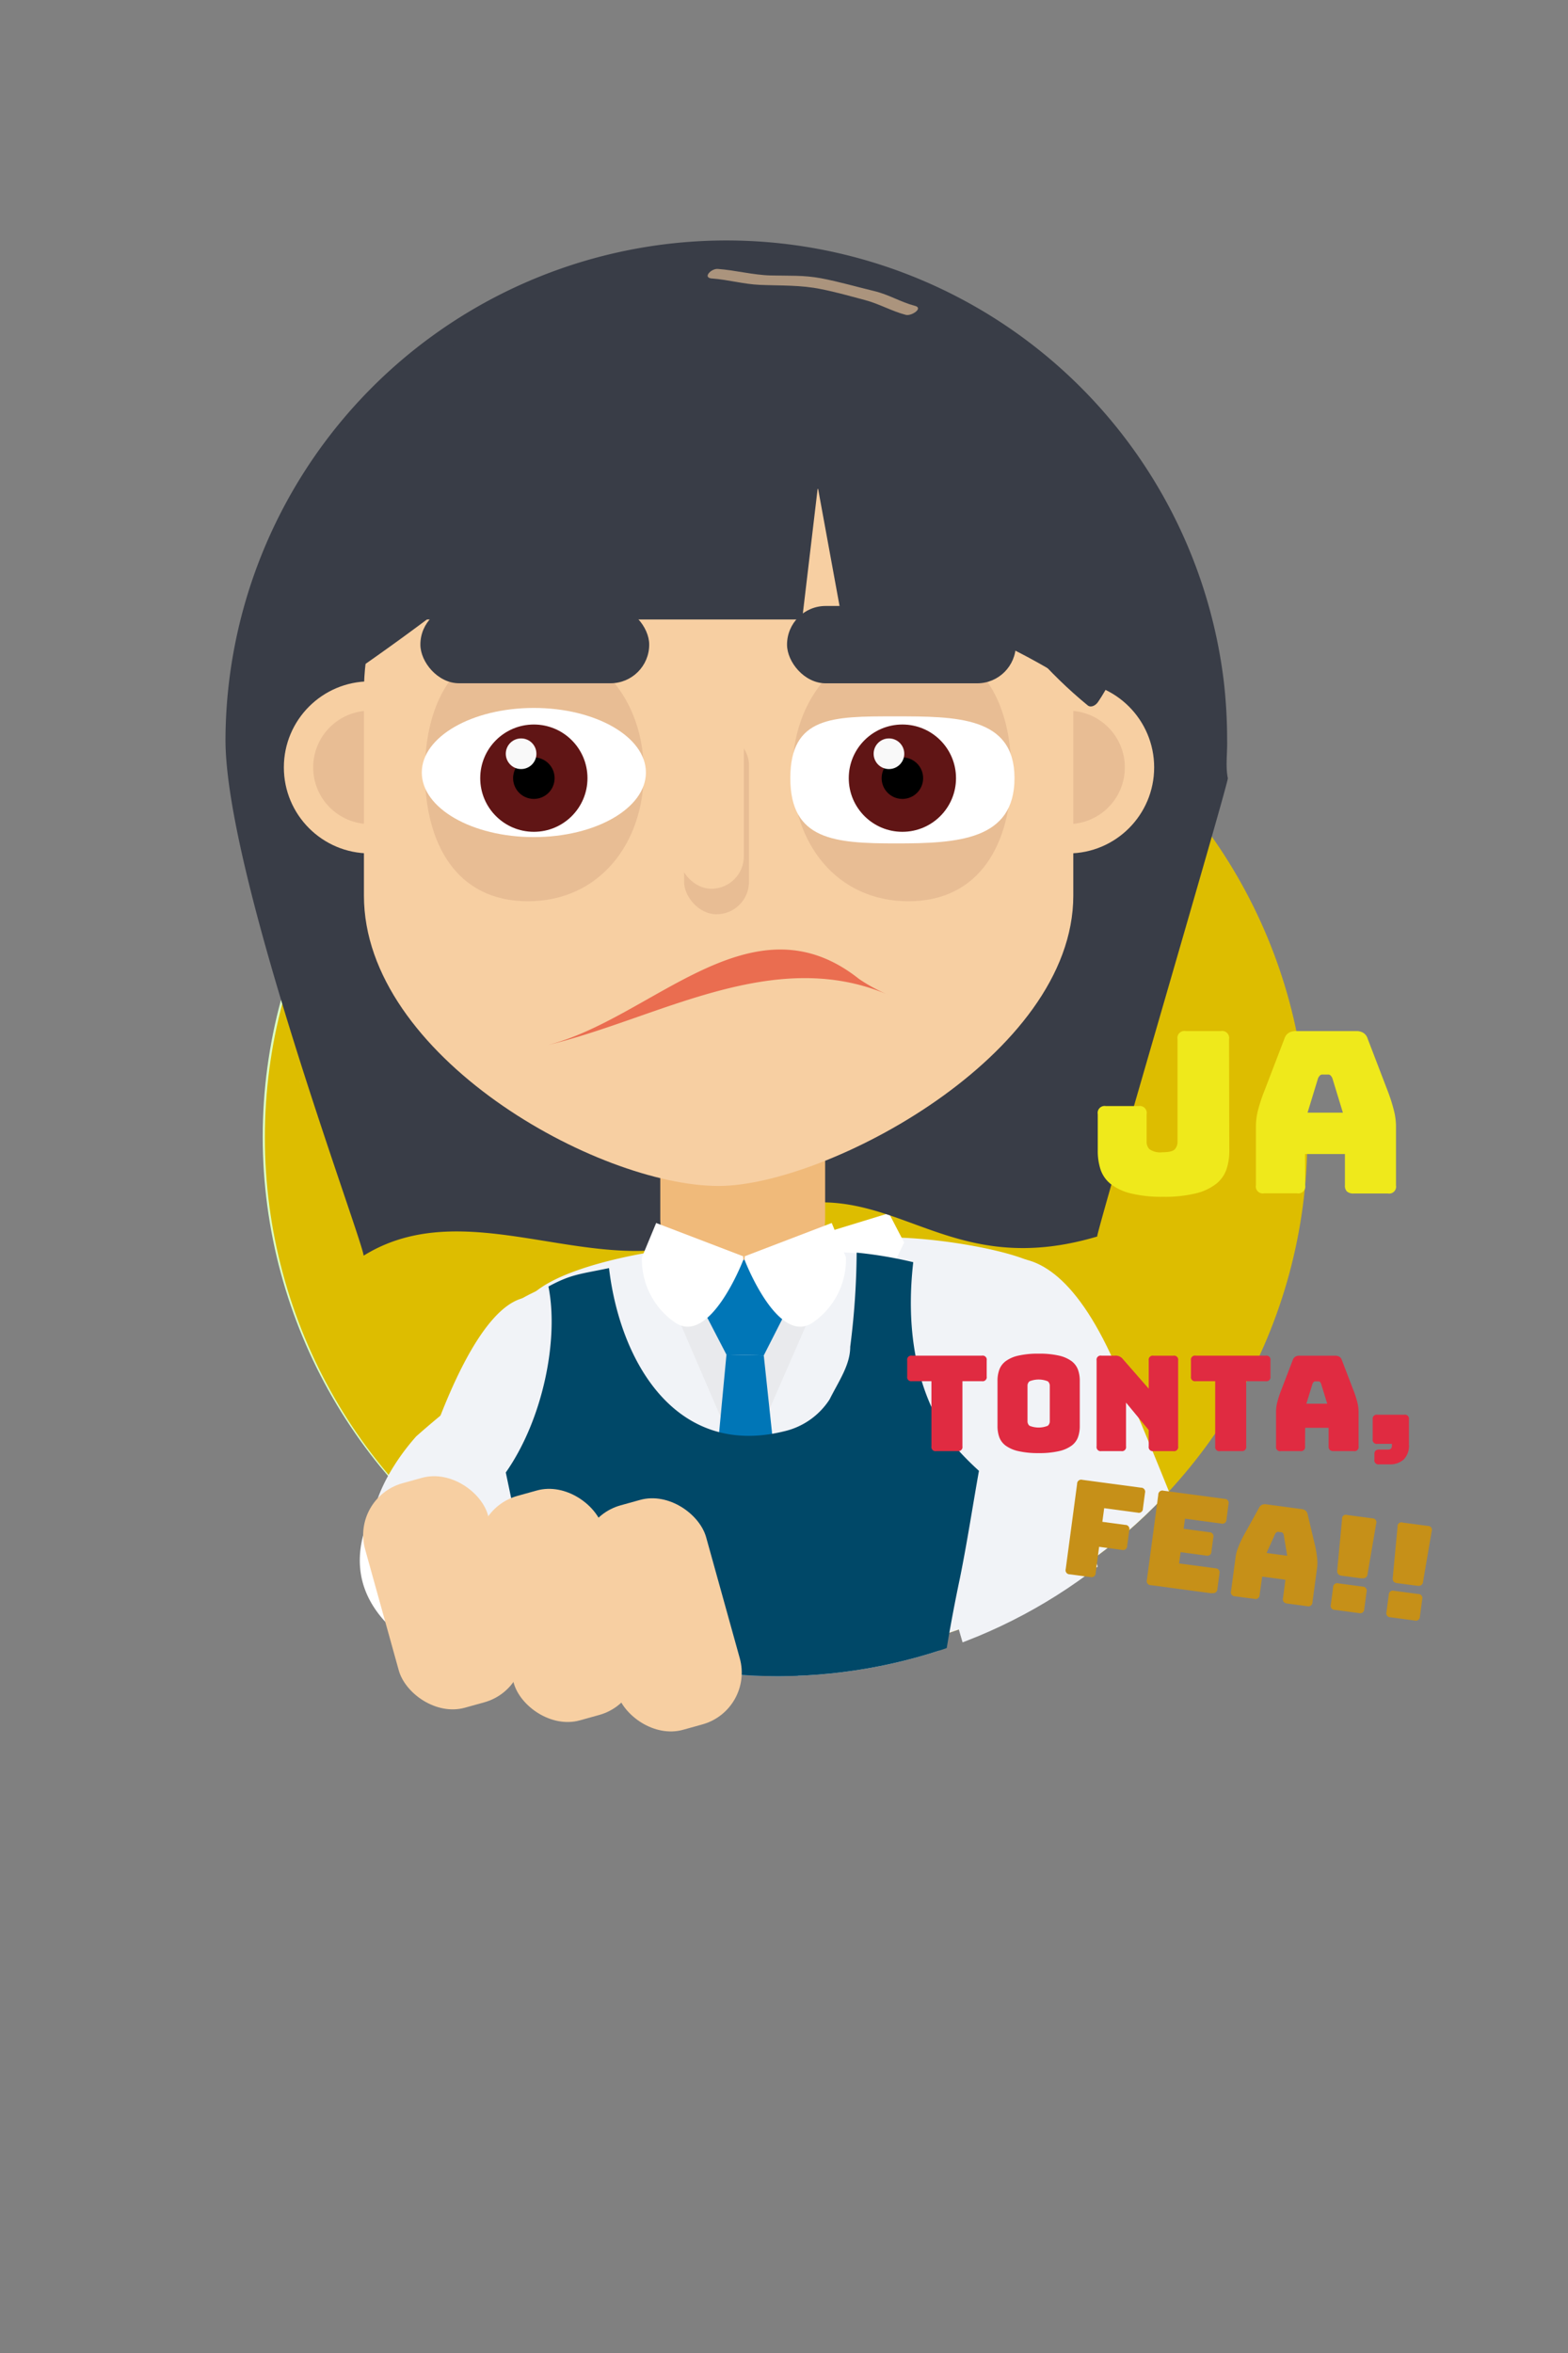 <svg id="348f8052-4024-465f-82c8-f9dfa561e507" data-name="Layer 1" xmlns="http://www.w3.org/2000/svg" xmlns:xlink="http://www.w3.org/1999/xlink" viewBox="0 0 300 450"><rect x="0" y="0" width="300" height="450" fill="#808080" stroke="none"/><defs><clipPath id="b86439ac-575f-4a7d-a8f4-b23dbfc45d41"><path d="M250.13,217.54a99.73,99.73,0,0,1-199.47,0c0-55.08-18.24-171.13,112.17-162.62C217.8,58.5,250.13,162.46,250.13,217.54Z" style="fill:none"/></clipPath><clipPath id="f1fd70fb-3a2b-4835-bb42-45635f1ba4a0"><path d="M248.6,220.82a99.73,99.73,0,0,1-199.47,0c0-55.08,44.65-165.73,99.73-165.73S248.6,165.74,248.6,220.82Z" style="fill:none"/></clipPath></defs><title>juego2_ilust</title><circle cx="150" cy="217.41" r="99.73" style="fill:#dcffc5"/><polyline points="66.36 -29.95 66.36 58.37 -505.56 58.37" style="fill:none"/><circle cx="150.4" cy="217.54" r="99.73" style="fill:#ddbd00"/><g style="clip-path:url(#b86439ac-575f-4a7d-a8f4-b23dbfc45d41)"><path d="M207.75,267.87c0-13.15-.33-22.23-10.85-26.72-6.31-2.69-20.54-4.82-28.7-4.45l-32.13,1.47c-9.84.45-25.5,3.34-32.44,8-8.4,5.63-7.11,14-7.11,25.5v90.58a35.8,35.8,0,0,0,3.64,15.8c33.9.86,68.22-1.13,102.33-1.65a38.28,38.28,0,0,0,5.27-19.24Z" style="fill:#f1f3f7"/><path d="M111.11,247.39l3.82,1.31c6.39,1.75,6.26,15.62-.29,30.81l-11.08,30.44-11.47,35.6c-3.58,8.32-5.82,15.13-9.92,18.24-3.39,2.57-8.66,2.88-11.55,2.09l-9.44-2.59c-2.4-.66-6.11-2.88-7-5.54-1.55-4.43,1.18-11,5.27-20.52,0,0,19.12-48.18,14.69-36s7.61-19.74,15.22-35.94S104.72,245.64,111.11,247.39Z" style="fill:#f1f3f7"/><path d="M190.7,241l-3.82,1.31c-6.39,1.75-6.26,15.62.29,30.81l11.08,30.44,11.47,35.6c3.58,8.32,5.82,15.13,9.92,18.24,3.39,2.57,8.66,2.88,11.55,2.09l9.44-2.59c2.4-.66,6.11-2.88,7-5.54,1.55-4.43-1.18-11-5.27-20.52,0,0-19.12-48.18-14.69-36s-7.61-19.74-15.22-35.94S197.09,239.23,190.7,241Z" style="fill:#f1f3f7"/><polygon points="152.24 272.32 152.24 237.48 167.27 244.47 152.24 272.32" style="fill:#dcdde0;opacity:0.4"/><polygon points="152.24 272.32 152.24 237.48 137.21 244.47 152.24 272.32" style="fill:#dcdde0;opacity:0.4"/><polygon points="163.22 243.07 151.95 237.68 142.93 244.51 148.81 253.56 156.46 253.69 163.22 243.07" style="fill:#0076b7"/><polygon points="166.76 330.84 154.14 344.88 139.48 332.46 148.81 253.56 156.46 253.69 166.76 330.84" style="fill:#0076b7"/><polygon points="152.24 237.48 152.24 238.1 166.71 250.65 172.99 237.63 170.07 232.02 152.24 237.48" style="fill:#fff"/><polygon points="152.24 237.48 152.24 238.1 137.76 250.65 131.49 237.63 134.41 232.02 152.24 237.48" style="fill:#fff"/><polygon points="166.76 298.18 179.38 304.59 192.38 298.18 192.38 279.11 166.76 279.11 166.76 298.18" style="fill:#fff"/><rect x="166.76" y="271.02" width="25.62" height="5.95" style="fill:#fff"/><path d="M57.42,206.43c0,.27,0,.53,0,.81C57.4,207,57.41,206.71,57.42,206.43Z" style="fill:#f7cfa2"/></g><path d="M57.44,205.75c0,.23,0,.45,0,.68Q57.43,206.08,57.44,205.75Z" style="fill:#f7cfa2"/><path d="M188.73,148.75c.24-.12.48-.24.72-.38Z" style="fill:#f7cfa2"/><path d="M188.13,149.06l.6-.31Z" style="fill:#f7cfa2"/><path d="M186.38,151.13c-.15.86-.27,2.65.37,3.33l2.7-6.1c-.24.14-.48.26-.72.38l-.6.31A2.82,2.82,0,0,0,186.38,151.13Z" style="fill:#f7cfa2"/><circle cx="204.46" cy="139.01" r="16.79" transform="translate(-32.73 69.23) rotate(-17.82)" style="fill:#f7cfa2"/><circle cx="204.46" cy="139.01" r="11.06" transform="translate(-32.73 69.23) rotate(-17.82)" style="fill:#f0ba7a"/><path d="M179.92,200.05s-8.33,12.22-22,16.63-27.6-.67-27.6-.67a157.87,157.87,0,0,0,26.55-5.91A121.43,121.43,0,0,0,179.92,200.05Z" style="fill:#ea6d50"/><ellipse cx="184.42" cy="171.95" rx="2.5" ry="1.25" transform="translate(-43.77 64.68) rotate(-17.82)" style="fill:#f0ba7a"/><ellipse cx="193.89" cy="168.91" rx="2.5" ry="1.25" transform="translate(-42.38 67.43) rotate(-17.82)" style="fill:#f0ba7a"/><ellipse cx="190.68" cy="175.17" rx="2.5" ry="1.25" transform="translate(-44.45 66.75) rotate(-17.82)" style="fill:#f0ba7a"/><g style="opacity:0.6"><path d="M111.17,61.57c4.93,0,9.49-2.55,14.21-3.7,5.09-1.24,10.36-.4,15.47-1.61a.7.7,0,0,0-.18-1.36c-4.93.25-10-.4-14.91.7S115,58.26,111,61.08a.26.26,0,0,0,.13.49Z" style="fill:#f7cfa2"/></g><path d="M116.73,300.91a120.35,120.35,0,0,1-15.32,10.14c-9.58,5.2-21.08,7.53-28.73-2.09-12.65-15.91,9-35.33,20.93-44,10.79-7.86,55.66-36.28,61-8.47,1.06,5.5-3.35,11.41-5.64,15.65-2.68,5-11.37,4.63-12.38,5.87C131.66,284.16,123.23,296,116.73,300.91Z" style="fill:#fff"/><path d="M105.05,311.7c10.18-4.21,12-1.4,19.73-11.39.89-1-2.29-9.35-1.5-10.39a25.82,25.82,0,0,1,8.14-9.7c-2-3.9-3.26-8.35-4.77-12.5,2.93,4.58,8.85,6.2,14.63,5.73,1.31-.92,2.61-1.89,3.9-3,3.63-3.74,7.58-5.2,7.81-10.07a24.6,24.6,0,0,0-.72-7.15c-9.49-23.13-37.11.91-53,6.34q-2.56,1.75-5.08,3.56a175.5,175.5,0,0,0-14.55,11.56,43.32,43.32,0,0,0-3.56,4.58c-5.33,7.93-7.58,16.76-1.26,24.71,2.55,3.21,5.08,8.64,8.27,9.52a111.82,111.82,0,0,0,12.29,1.89C97.09,315.37,103.5,312.09,105.05,311.7Z" style="fill:#f1f3f7"/><path d="M209.92,236.48c-.18-.76,25.19-86.9,25-87.66-.48-2.27-.06-4.9-.14-7.36a96.84,96.84,0,0,0-.64-11.18,95.85,95.85,0,0,0-191,11.18c0,26,26.26,95.69,26.43,98.68,21.08-13.1,47.15,7,68.72-4.78C168.87,218.81,176.58,246.38,209.92,236.48Z" style="fill:#393d47"/><g style="clip-path:url(#f1fd70fb-3a2b-4835-bb42-45635f1ba4a0)"><path d="M184.56,276.65c0-15.39,6.54-27.55-3.28-32.8-5.89-3.15-16.66-4.46-24.2-4.49l-30,1.72c-9.19.53-23.8,3.91-30.28,9.35C89,257,98,267.77,98,281.25l13.78,82.66c0,6.66-.21,33.14,2,38.71,31.64,1,25.24-3.33,57.08-3.94,3.12-6.74,1.31-14.23,1.31-22.31Z" style="fill:#f1f3f7"/><path d="M103.48,248.4l3.88,5c6,2,5.84,18.27-.27,36L96.76,325,86,366.66c-3.35,9.73-5.43,17.7-9.26,21.34A11.53,11.53,0,0,1,66,390.44l-8.81-3c-2.24-.77-5.7-3.37-6.57-6.48-1.44-5.19,1.11-12.89,4.92-24,0,0,17.85-56.36,13.72-42.13s7.11-23.09,14.21-42S97.52,246.35,103.48,248.4Z" style="fill:#f1f3f7"/><path d="M178.1,244.36l-3.56,1.53c-6,2-5.84,18.27.27,36l10.34,35.6,10.71,41.64c3.35,9.73,5.43,17.7,9.26,21.34a11.53,11.53,0,0,0,10.78,2.44l8.81-3c2.24-.77,5.7-3.37,6.57-6.48,1.44-5.19-1.11-12.89-4.92-24,0,0-17.85-56.36-13.72-42.13s-7.11-23.09-14.21-42S184.06,242.31,178.1,244.36Z" style="fill:#f1f3f7"/><rect x="126.33" y="200.01" width="31.54" height="45.46" rx="12.32" ry="12.32" style="fill:#f0ba7a"/><polygon points="142.19 281.01 142.19 240.7 156.22 248.88 142.19 281.01" style="fill:#dcdde0;opacity:0.4"/><polygon points="142.19 281.01 142.19 240.26 128.16 248.44 142.19 281.01" style="fill:#dcdde0;opacity:0.4"/><polygon points="152.44 246.81 142.34 240.89 133.5 248.49 138.99 259.07 146.13 259.22 152.44 246.81" style="fill:#0076b7"/><polygon points="155.75 349.46 143.97 365.88 130.29 351.35 138.99 259.07 146.13 259.22 155.75 349.46" style="fill:#0076b7"/><path d="M142.19,240.26V241s-6.48,16.88-13.28,11.75a14.6,14.6,0,0,1-6.09-12.3l2.72-6.56Z" style="fill:#fff"/><path d="M142.48,240.26V241s6.48,16.88,13.28,11.75a14.6,14.6,0,0,0,6.09-12.3l-2.72-6.56Z" style="fill:#fff"/><g style="opacity:0.3"><polygon points="155.75 311.26 167.53 318.76 179.67 311.26 179.67 288.95 155.75 288.95 155.75 311.26" style="fill:#dcdde0"/><rect x="155.75" y="279.49" width="23.92" height="6.96" style="fill:#dcdde0"/></g><path d="M183.67,301.76c1.41-7,2.44-13.81,3.63-20.47q-1.88-1.7-3.63-3.59c-8.54-10-10.42-23.4-8.94-36.31a79.54,79.54,0,0,0-10.83-1.83,148.09,148.09,0,0,1-1.23,18c0,3.5-2.19,6.56-3.94,10.06a14.12,14.12,0,0,1-8.75,6.12c-20.58,5.06-31.33-13.15-33.46-31.22-5.65,1.18-7.19,1.15-11.59,3.52,2,9.91-.93,25.25-8.16,35.57,8.75,41.27,15.37,81.67,4.64,123.23,25.72.4,51.66-1.12,77.52-1.86A315.16,315.16,0,0,1,183.67,301.76Z" style="fill:#004868"/></g><path d="M183.23,277.52h-4.11a.78.78,0,0,1-.91-.91V264.15h-3.73a.78.78,0,0,1-.91-.91v-3.07a.78.78,0,0,1,.91-.91h13.39a.78.78,0,0,1,.91.91v3.07a.78.78,0,0,1-.91.91h-3.73v12.45a.78.78,0,0,1-.91.91Z" style="fill:#e02b41"/><path d="M206.59,272.73a6.26,6.26,0,0,1-.34,2.12,3.55,3.55,0,0,1-1.22,1.62,6.53,6.53,0,0,1-2.41,1.05,16.54,16.54,0,0,1-3.89.38,16.71,16.71,0,0,1-3.9-.38,6.54,6.54,0,0,1-2.42-1.05,3.54,3.54,0,0,1-1.22-1.62,6.21,6.21,0,0,1-.34-2.12v-8.65a6.17,6.17,0,0,1,.34-2.12,3.62,3.62,0,0,1,1.22-1.64,6.47,6.47,0,0,1,2.42-1.06,16.83,16.83,0,0,1,3.9-.38,16.65,16.65,0,0,1,3.89.38,6.46,6.46,0,0,1,2.41,1.06,3.64,3.64,0,0,1,1.22,1.64,6.22,6.22,0,0,1,.34,2.12Zm-10-.91a1.1,1.1,0,0,0,.38.85,4.67,4.67,0,0,0,3.5,0,1.1,1.1,0,0,0,.38-.85V265a1.07,1.07,0,0,0-.38-.83,4.64,4.64,0,0,0-3.5,0,1.08,1.08,0,0,0-.38.83Z" style="fill:#e02b41"/><path d="M214.52,277.52h-3.8a.78.78,0,0,1-.91-.91V260.17a.78.78,0,0,1,.91-.91h2.64a1.75,1.75,0,0,1,1.5.69l4.92,5.63v-5.4a.78.78,0,0,1,.91-.91h3.81a.78.78,0,0,1,.91.91v16.43a.78.78,0,0,1-.91.91h-3.81a.78.78,0,0,1-.91-.91v-3.12l-4.34-5.25v8.37a.78.78,0,0,1-.91.91Z" style="fill:#e02b41"/><path d="M237.52,277.52h-4.11a.78.78,0,0,1-.91-.91V264.15h-3.73a.78.78,0,0,1-.91-.91v-3.07a.78.78,0,0,1,.91-.91h13.39a.78.78,0,0,1,.91.91v3.07a.78.78,0,0,1-.91.91h-3.73v12.45a.78.78,0,0,1-.91.91Z" style="fill:#e02b41"/><path d="M249.69,276.61a.78.78,0,0,1-.91.91h-3.73a.78.78,0,0,1-.91-.91v-6.69a7.46,7.46,0,0,1,.24-1.75,19.26,19.26,0,0,1,.75-2.31l2.21-5.76a1.19,1.19,0,0,1,.47-.63,1.52,1.52,0,0,1,.83-.2h6.82a1.46,1.46,0,0,1,.8.2,1.19,1.19,0,0,1,.47.63l2.21,5.76a19.26,19.26,0,0,1,.75,2.31,7.48,7.48,0,0,1,.24,1.75v6.69a.78.78,0,0,1-.91.91h-3.83a1.11,1.11,0,0,1-.75-.21.89.89,0,0,1-.24-.7v-3.55h-4.49Zm1.44-12-1.19,3.85h4l-1.19-3.85a1,1,0,0,0-.21-.33.38.38,0,0,0-.27-.1h-.63a.38.38,0,0,0-.27.1A1,1,0,0,0,251.14,264.59Z" style="fill:#e02b41"/><path d="M265.87,280.05h-2a.78.78,0,0,1-.91-.91v-1a1,1,0,0,1,.21-.7,1,1,0,0,1,.7-.22h1.75a.66.66,0,0,0,.51-.19.73.73,0,0,0,.18-.52v-.38h-2.77a.78.78,0,0,1-.91-.91v-3.75a.78.78,0,0,1,.91-.91h5.12a.78.78,0,0,1,.91.91v4.77a3.73,3.73,0,0,1-1,2.88A3.86,3.86,0,0,1,265.87,280.05Z" style="fill:#e02b41"/><path d="M208.58,301.6l-3.9-.52a.78.78,0,0,1-.78-1l2.18-16.29a.78.78,0,0,1,1-.78l11.21,1.5a.78.78,0,0,1,.78,1l-.4,3a.78.78,0,0,1-1,.78l-6.41-.86-.35,2.61,4.37.59a.78.78,0,0,1,.78,1l-.4,3a.78.78,0,0,1-1,.78l-4.37-.59-.66,5a.78.78,0,0,1-1,.78Z" style="fill:#c69018"/><path d="M231.87,304.72l-11.66-1.56a.78.78,0,0,1-.78-1l2.18-16.29a.78.78,0,0,1,1-.78l11.66,1.56a.78.78,0,0,1,.78,1l-.39,2.94a.78.78,0,0,1-1,.78l-6.94-.93-.26,1.93,4.9.66a.78.78,0,0,1,.78,1l-.36,2.69a.78.78,0,0,1-1,.78l-4.9-.66-.29,2.16,6.94.93a.78.78,0,0,1,.78,1l-.39,2.94a.78.78,0,0,1-1,.78Z" style="fill:#c69018"/><path d="M241,305a.78.78,0,0,1-1,.78l-3.69-.49a.78.78,0,0,1-.78-1l.89-6.63a7.46,7.46,0,0,1,.47-1.7,19.26,19.26,0,0,1,1-2.19l3-5.41a1.19,1.19,0,0,1,.55-.57,1.52,1.52,0,0,1,.85-.09l6.76.91a1.46,1.46,0,0,1,.76.31,1.19,1.19,0,0,1,.38.69l1.42,6A19.26,19.26,0,0,1,252,298a7.48,7.48,0,0,1,0,1.77l-.89,6.63a.78.78,0,0,1-1,.78l-3.79-.51a1.11,1.11,0,0,1-.71-.31.89.89,0,0,1-.14-.72l.47-3.52-4.45-.6Zm3-11.72L242.33,297l3.95.53-.67-4a1,1,0,0,0-.17-.35.38.38,0,0,0-.25-.14l-.63-.08a.38.38,0,0,0-.28.07A1,1,0,0,0,244,293.3Z" style="fill:#c69018"/><path d="M260.53,301.86l-3.9-.52A1,1,0,0,1,256,301a1,1,0,0,1-.15-.72l.92-9.75a.74.74,0,0,1,1-.79l4.8.64a.74.74,0,0,1,.73,1l-1.65,9.65a.83.83,0,0,1-1.07.78Zm-.51,6.64-4.62-.62a.78.78,0,0,1-.78-1l.44-3.29a.78.78,0,0,1,1-.78l4.62.62a.78.78,0,0,1,.78,1l-.44,3.29a.78.78,0,0,1-1,.78Z" style="fill:#c69018"/><path d="M271.18,303.28l-3.9-.52a1,1,0,0,1-.66-.31,1,1,0,0,1-.15-.72l.92-9.75a.74.74,0,0,1,1-.79l4.8.64a.74.74,0,0,1,.73,1l-1.65,9.65a.83.83,0,0,1-1.07.78Zm-.51,6.64-4.62-.62a.78.78,0,0,1-.78-1l.44-3.29a.78.78,0,0,1,1-.78l4.62.62a.78.78,0,0,1,.78,1l-.44,3.29a.78.78,0,0,1-1,.78Z" style="fill:#c69018"/><rect x="72.61" y="282.34" width="24.4" height="44.56" rx="10.28" ry="10.28" transform="translate(-78.49 33.85) rotate(-15.54)" style="fill:#f7cfa2"/><rect x="114.35" y="286.57" width="24.4" height="44.56" rx="10.28" ry="10.28" transform="translate(-78.1 45.18) rotate(-15.54)" style="fill:#f7cfa2"/><rect x="94.61" y="284.76" width="24.4" height="44.56" rx="10.28" ry="10.28" transform="translate(-78.34 39.83) rotate(-15.54)" style="fill:#f7cfa2"/><circle cx="70.76" cy="146.76" r="16.45" style="fill:#f7cfa2"/><circle cx="70.76" cy="146.76" r="10.84" style="fill:#601515;opacity:0.1"/><circle cx="204.37" cy="146.76" r="16.45" style="fill:#f7cfa2"/><circle cx="204.37" cy="146.76" r="10.84" style="fill:#601515;opacity:0.1"/><path d="M205.35,132.28c0-30.67-30.38-55.53-67.86-55.53s-67.86,24.86-67.86,55.53v39c0,30.67,44.66,55.53,67.86,55.53,20.44,0,67.86-24.86,67.86-55.53Z" style="fill:#f7cfa2"/><path d="M128.92,73.84a1.76,1.76,0,0,0-.38-2.53h0A45.82,45.82,0,0,0,61.9,130.1a1.77,1.77,0,0,0,2.58.65C88.29,114.45,111.39,96.3,128.92,73.84Z" style="fill:#393d47"/><path d="M199.19,92.86a1.76,1.76,0,0,0,1.52-2.06h0A45.82,45.82,0,0,0,112,85.25a1.77,1.77,0,0,0,1.36,2.28C141.74,92.84,170.92,96.34,199.19,92.86Z" style="fill:#393d47"/><path d="M208.13,134.92c.53.43,1.46.1,2-.74v0c14.16-21,0-50.27-13.23-64.2-8.12-8.57-36-23.65-48.42-14.67-.81.59,24.29,30,24.63,30.72C182.4,104.83,193.19,122.71,208.13,134.92Z" style="fill:#393d47"/><path d="M193.49,147.66c0,13.64-6,24.7-19.69,24.7s-22.19-11.06-22.19-24.7,8.55-24.7,22.19-24.7S193.49,134,193.49,147.66Z" style="fill:#601515;opacity:0.1"/><path d="M194.1,148.82c0,11.84-10.79,12.48-22.63,12.48s-20.26-.64-20.26-12.48S159.31,137,171.15,137,194.1,137,194.1,148.82Z" style="fill:#fff"/><rect x="150.58" y="115.89" width="43.78" height="14.79" rx="7.39" ry="7.39" style="fill:#393d47"/><circle cx="172.65" cy="148.82" r="10.26" style="fill:#601515"/><circle cx="172.65" cy="148.82" r="3.97"/><circle cx="170.08" cy="144.15" r="2.93" style="fill:#f9f9f9"/><path d="M81.3,147.66c0,13.64,6,24.7,19.69,24.7s22.19-11.06,22.19-24.7S114.63,123,101,123,81.3,134,81.3,147.66Z" style="fill:#601515;opacity:0.1"/><ellipse cx="102.14" cy="147.74" rx="21.44" ry="12.35" style="fill:#fff"/><rect x="80.43" y="115.89" width="43.78" height="14.79" rx="7.39" ry="7.39" transform="translate(204.64 246.56) rotate(180)" style="fill:#393d47"/><circle cx="102.14" cy="148.82" r="10.26" style="fill:#601515"/><circle cx="102.14" cy="148.82" r="3.97"/><circle cx="99.7" cy="144.15" r="2.93" style="fill:#f9f9f9"/><path d="M169.81,190.19c-22.06-9.32-44.06,4.68-65.06,9.68,20-5,39-29,59.59-12.66A31.39,31.39,0,0,0,169.81,190.19Z" style="fill:#ea6d50"/><rect x="130.88" y="139.99" width="12.42" height="34.86" rx="6.21" ry="6.21" style="fill:#601515;opacity:0.1"/><rect x="129.9" y="135.11" width="12.42" height="34.86" rx="6.21" ry="6.21" style="fill:#f7cfa2"/><path d="M76.8,84.64v33.83h76.67l3-25.29,4.63,25.29a180.85,180.85,0,0,0,20,1.41c7.15-.06,24.13,10.79,24.13,10.79l-3.85-51.86-97-15.18Z" style="fill:#393d47"/><g style="opacity:0.6"><path d="M136.24,53.26c3.09.23,6.05,1.09,9.15,1.22,4,.17,7.77,0,11.74.82,2.82.56,5.6,1.35,8.38,2.09s5.11,2.13,7.81,2.83c1.06.27,3.42-1.29,1.73-1.73-2.72-.71-5-2.16-7.81-2.83-3.37-.81-6.68-1.78-10.09-2.43s-6.36-.46-9.72-.55-6.71-1-10.11-1.25c-1.24-.09-3,1.69-1.08,1.84Z" style="fill:#f7cfa2"/></g><path d="M235.2,220.08a11,11,0,0,1-.56,3.6,6.1,6.1,0,0,1-2,2.76,10.15,10.15,0,0,1-3.86,1.79,25.12,25.12,0,0,1-6.25.65,24.64,24.64,0,0,1-6.18-.65,10.15,10.15,0,0,1-3.84-1.79,6,6,0,0,1-1.94-2.76,11.4,11.4,0,0,1-.54-3.6v-7a1.33,1.33,0,0,1,1.55-1.55h6.25a1.33,1.33,0,0,1,1.55,1.55v5.26a2,2,0,0,0,.54,1.44,3.66,3.66,0,0,0,2.52.58c1.23,0,2-.2,2.35-.58a2.14,2.14,0,0,0,.5-1.44v-19.6a1.33,1.33,0,0,1,1.55-1.55h6.76a1.33,1.33,0,0,1,1.55,1.55Z" style="fill:#efe91b"/><path d="M249.72,226.67a1.33,1.33,0,0,1-1.55,1.55h-6.33a1.33,1.33,0,0,1-1.55-1.55V215.29a12.68,12.68,0,0,1,.41-3A32.73,32.73,0,0,1,242,208.4l3.75-9.78a2,2,0,0,1,.8-1.08,2.59,2.59,0,0,1,1.4-.35H259.5a2.48,2.48,0,0,1,1.36.35,2,2,0,0,1,.8,1.08l3.75,9.78a32.73,32.73,0,0,1,1.27,3.92,12.71,12.71,0,0,1,.41,3v11.38a1.33,1.33,0,0,1-1.55,1.55H259a1.88,1.88,0,0,1-1.27-.36,1.52,1.52,0,0,1-.41-1.19v-6h-7.63Zm2.45-20.43-2,6.55h6.76l-2-6.55a1.63,1.63,0,0,0-.36-.56.64.64,0,0,0-.45-.18H253a.65.65,0,0,0-.46.18A1.68,1.68,0,0,0,252.17,206.24Z" style="fill:#efe91b"/></svg>
